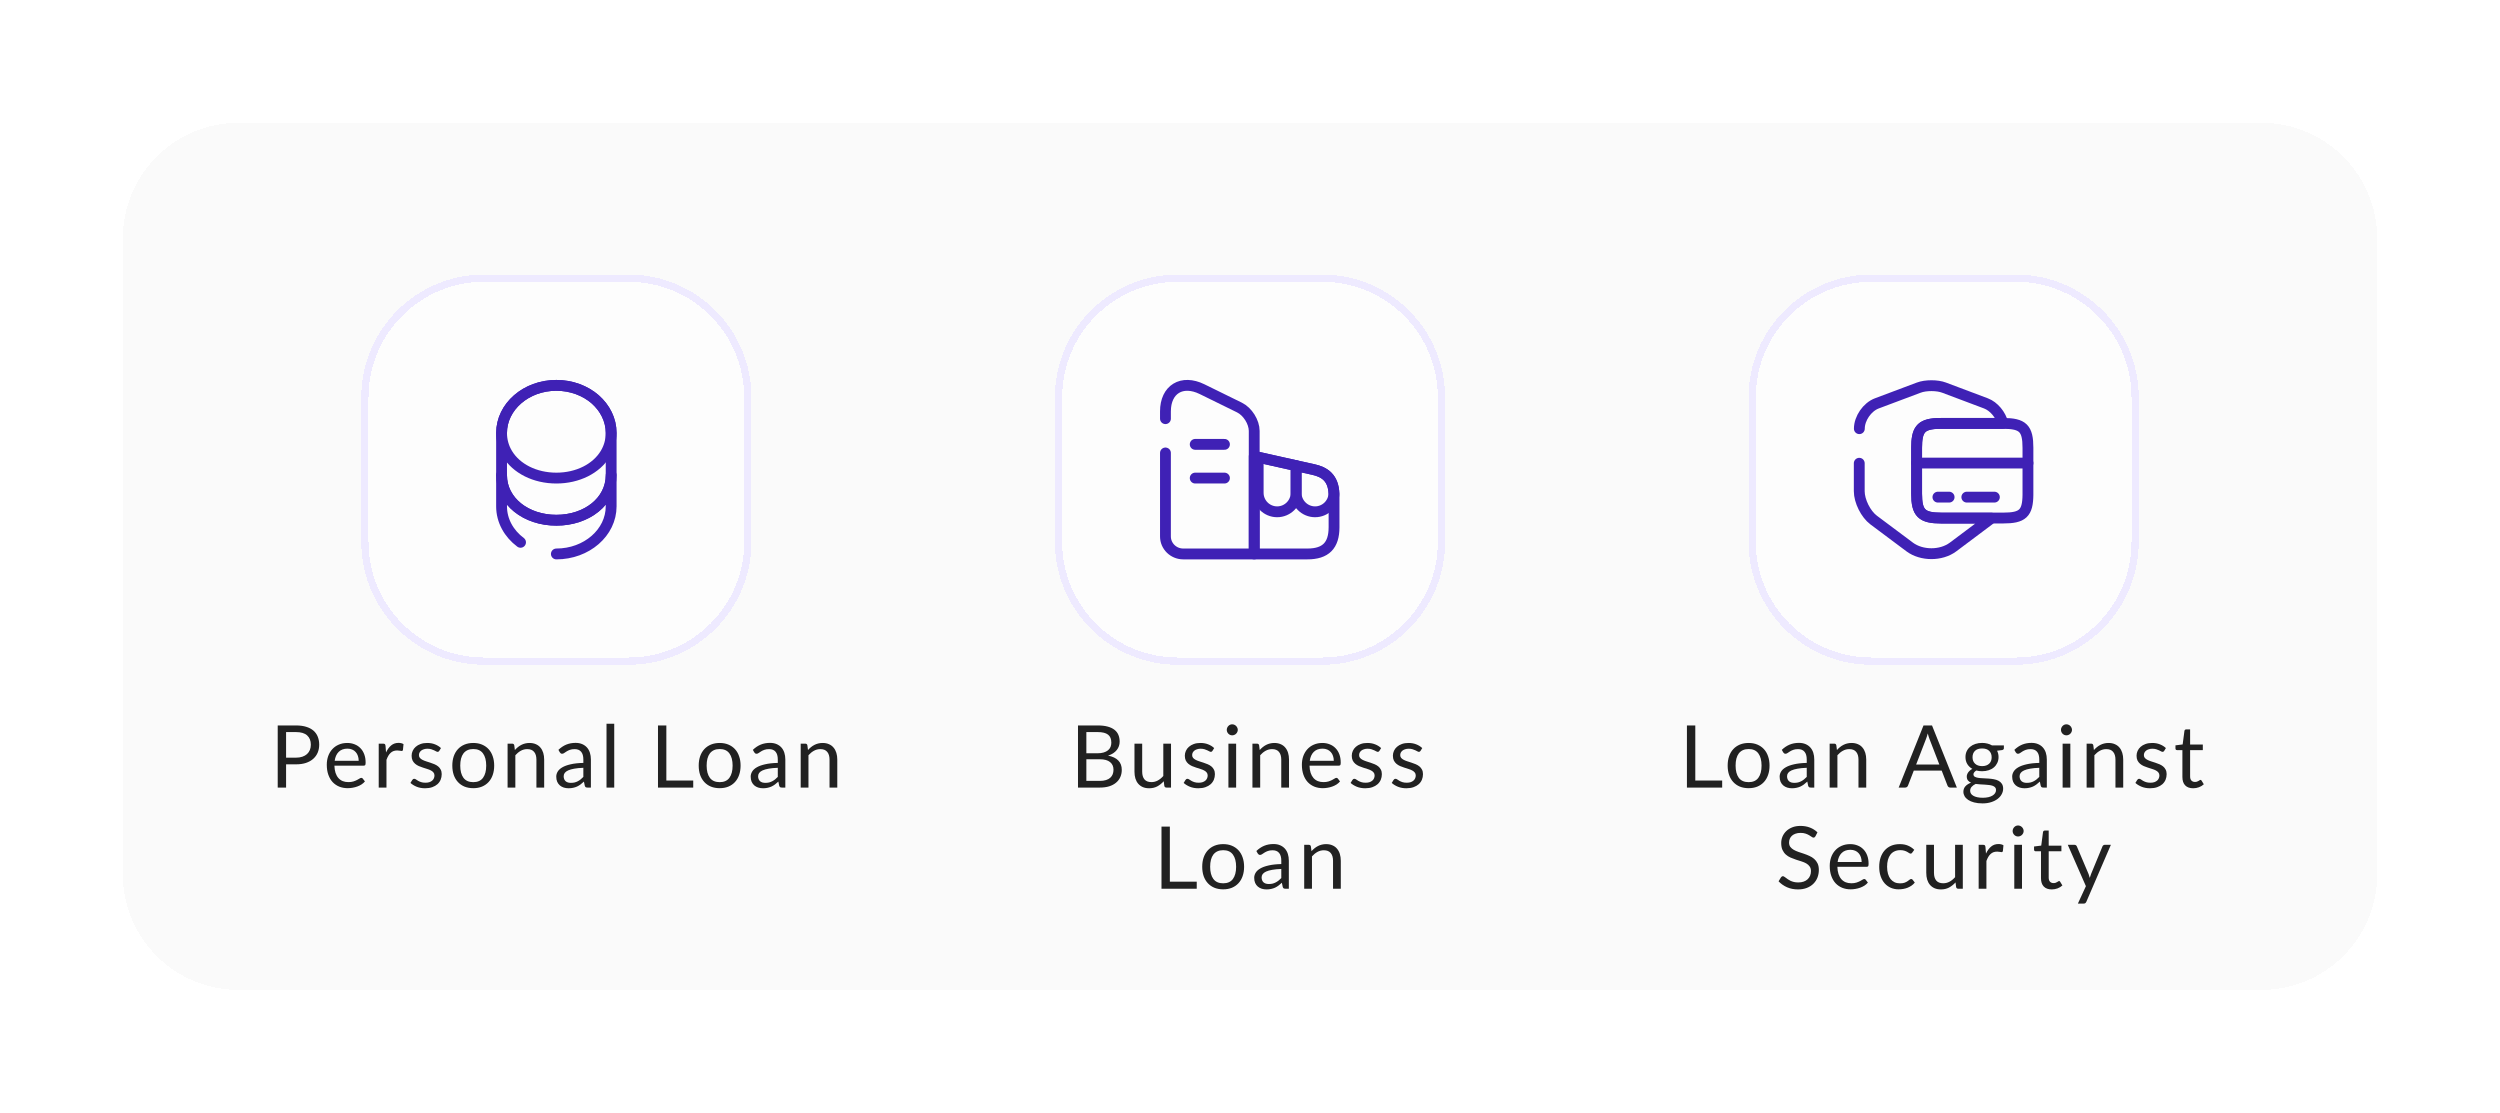 <svg width="346" height="154" viewBox="0 0 346 154" fill="none" xmlns="http://www.w3.org/2000/svg">
<g filter="url(#filter0_d_13148_37785)">
<path d="M17 27C17 18.163 24.163 11 33 11H313C321.837 11 329 18.163 329 27V115C329 123.837 321.837 131 313 131H33C24.163 131 17 123.837 17 115V27Z" fill="#FAFAFA" fill-opacity="0.95" shape-rendering="crispEdges"/>
<path d="M313 10.5C322.113 10.5 329.5 17.887 329.5 27V115C329.5 124.113 322.113 131.5 313 131.5H33C23.887 131.5 16.5 124.113 16.5 115V27C16.5 17.887 23.887 10.5 33 10.5H313Z" stroke="white" shape-rendering="crispEdges"/>
<g filter="url(#filter1_d_13148_37785)">
<path d="M51 43C51 34.163 58.163 27 67 27H87C95.837 27 103 34.163 103 43V63C103 71.837 95.837 79 87 79H67C58.163 79 51 71.837 51 63V43Z" fill="white" fill-opacity="0.5" shape-rendering="crispEdges"/>
<path d="M87 26.5C96.113 26.5 103.5 33.887 103.5 43V63C103.5 72.113 96.113 79.5 87 79.5H67C57.887 79.5 50.5 72.113 50.5 63V43C50.5 33.887 57.887 26.5 67 26.5H87Z" stroke="#EEEAFF" shape-rendering="crispEdges"/>
<path d="M77 64.667C81.189 64.667 84.584 61.715 84.584 58.075V53.758C84.584 57.398 81.189 60 77 60C72.812 60 69.417 57.398 69.417 53.758V58.075C69.417 60.07 70.432 61.855 72.042 63.057" stroke="#3F21B5" stroke-width="1.5" stroke-linecap="round" stroke-linejoin="round"/>
<path d="M84.584 47.925C84.584 48.987 84.292 49.967 83.779 50.807C82.53 52.86 79.964 54.167 77 54.167C74.037 54.167 71.47 52.86 70.222 50.807C69.709 49.967 69.417 48.987 69.417 47.925C69.417 46.105 70.269 44.46 71.634 43.27C73.01 42.069 74.9 41.334 77 41.334C79.1 41.334 80.99 42.069 82.367 43.258C83.732 44.46 84.584 46.105 84.584 47.925Z" stroke="#3F21B5" stroke-width="1.5" stroke-linecap="round" stroke-linejoin="round"/>
<path d="M84.584 47.925V53.758C84.584 57.398 81.189 60 77 60C72.812 60 69.417 57.398 69.417 53.758V47.925C69.417 44.285 72.812 41.334 77 41.334C79.1 41.334 80.99 42.069 82.367 43.258C83.732 44.46 84.584 46.105 84.584 47.925Z" stroke="#3F21B5" stroke-width="1.5" stroke-linecap="round" stroke-linejoin="round"/>
</g>
<path d="M40.974 98.86C41.306 98.86 41.598 98.816 41.85 98.728C42.106 98.64 42.32 98.518 42.492 98.362C42.668 98.202 42.8 98.012 42.888 97.792C42.976 97.572 43.02 97.33 43.02 97.066C43.02 96.518 42.85 96.09 42.51 95.782C42.174 95.474 41.662 95.32 40.974 95.32H39.594V98.86H40.974ZM40.974 94.402C41.518 94.402 41.99 94.466 42.39 94.594C42.794 94.718 43.128 94.896 43.392 95.128C43.656 95.36 43.852 95.64 43.98 95.968C44.112 96.296 44.178 96.662 44.178 97.066C44.178 97.466 44.108 97.832 43.968 98.164C43.828 98.496 43.622 98.782 43.35 99.022C43.082 99.262 42.748 99.45 42.348 99.586C41.952 99.718 41.494 99.784 40.974 99.784H39.594V103H38.436V94.402H40.974ZM49.642 99.298C49.642 99.05 49.606 98.824 49.535 98.62C49.467 98.412 49.364 98.234 49.228 98.086C49.096 97.934 48.934 97.818 48.742 97.738C48.55 97.654 48.333 97.612 48.089 97.612C47.577 97.612 47.17 97.762 46.87 98.062C46.575 98.358 46.391 98.77 46.319 99.298H49.642ZM50.507 102.148C50.374 102.308 50.217 102.448 50.032 102.568C49.849 102.684 49.651 102.78 49.438 102.856C49.23 102.932 49.014 102.988 48.791 103.024C48.566 103.064 48.344 103.084 48.124 103.084C47.705 103.084 47.316 103.014 46.961 102.874C46.608 102.73 46.303 102.522 46.042 102.25C45.786 101.974 45.587 101.634 45.443 101.23C45.298 100.826 45.227 100.362 45.227 99.838C45.227 99.414 45.291 99.018 45.419 98.65C45.55 98.282 45.739 97.964 45.983 97.696C46.227 97.424 46.525 97.212 46.877 97.06C47.228 96.904 47.624 96.826 48.065 96.826C48.428 96.826 48.764 96.888 49.072 97.012C49.385 97.132 49.653 97.308 49.877 97.54C50.105 97.768 50.282 98.052 50.41 98.392C50.538 98.728 50.602 99.112 50.602 99.544C50.602 99.712 50.584 99.824 50.548 99.88C50.513 99.936 50.444 99.964 50.344 99.964H46.282C46.294 100.348 46.346 100.682 46.438 100.966C46.535 101.25 46.666 101.488 46.834 101.68C47.002 101.868 47.203 102.01 47.434 102.106C47.666 102.198 47.926 102.244 48.215 102.244C48.483 102.244 48.712 102.214 48.904 102.154C49.1 102.09 49.269 102.022 49.408 101.95C49.548 101.878 49.664 101.812 49.757 101.752C49.852 101.688 49.934 101.656 50.002 101.656C50.09 101.656 50.158 101.69 50.206 101.758L50.507 102.148ZM53.428 98.14C53.62 97.724 53.856 97.4 54.136 97.168C54.416 96.932 54.758 96.814 55.162 96.814C55.29 96.814 55.412 96.828 55.528 96.856C55.648 96.884 55.754 96.928 55.846 96.988L55.768 97.786C55.744 97.886 55.684 97.936 55.588 97.936C55.532 97.936 55.45 97.924 55.342 97.9C55.234 97.876 55.112 97.864 54.976 97.864C54.784 97.864 54.612 97.892 54.46 97.948C54.312 98.004 54.178 98.088 54.058 98.2C53.942 98.308 53.836 98.444 53.74 98.608C53.648 98.768 53.564 98.952 53.488 99.16V103H52.414V96.922H53.026C53.142 96.922 53.222 96.944 53.266 96.988C53.31 97.032 53.34 97.108 53.356 97.216L53.428 98.14ZM60.79 97.924C60.742 98.012 60.668 98.056 60.568 98.056C60.508 98.056 60.44 98.034 60.364 97.99C60.288 97.946 60.194 97.898 60.082 97.846C59.974 97.79 59.844 97.74 59.692 97.696C59.54 97.648 59.36 97.624 59.152 97.624C58.972 97.624 58.81 97.648 58.666 97.696C58.522 97.74 58.398 97.802 58.294 97.882C58.194 97.962 58.116 98.056 58.06 98.164C58.008 98.268 57.982 98.382 57.982 98.506C57.982 98.662 58.026 98.792 58.114 98.896C58.206 99 58.326 99.09 58.474 99.166C58.622 99.242 58.79 99.31 58.978 99.37C59.166 99.426 59.358 99.488 59.554 99.556C59.754 99.62 59.948 99.692 60.136 99.772C60.324 99.852 60.492 99.952 60.64 100.072C60.788 100.192 60.906 100.34 60.994 100.516C61.086 100.688 61.132 100.896 61.132 101.14C61.132 101.42 61.082 101.68 60.982 101.92C60.882 102.156 60.734 102.362 60.538 102.538C60.342 102.71 60.102 102.846 59.818 102.946C59.534 103.046 59.206 103.096 58.834 103.096C58.41 103.096 58.026 103.028 57.682 102.892C57.338 102.752 57.046 102.574 56.806 102.358L57.058 101.95C57.09 101.898 57.128 101.858 57.172 101.83C57.216 101.802 57.272 101.788 57.34 101.788C57.412 101.788 57.488 101.816 57.568 101.872C57.648 101.928 57.744 101.99 57.856 102.058C57.972 102.126 58.112 102.188 58.276 102.244C58.44 102.3 58.644 102.328 58.888 102.328C59.096 102.328 59.278 102.302 59.434 102.25C59.59 102.194 59.72 102.12 59.824 102.028C59.928 101.936 60.004 101.83 60.052 101.71C60.104 101.59 60.13 101.462 60.13 101.326C60.13 101.158 60.084 101.02 59.992 100.912C59.904 100.8 59.786 100.706 59.638 100.63C59.49 100.55 59.32 100.482 59.128 100.426C58.94 100.366 58.746 100.304 58.546 100.24C58.35 100.176 58.156 100.104 57.964 100.024C57.776 99.94 57.608 99.836 57.46 99.712C57.312 99.588 57.192 99.436 57.1 99.256C57.012 99.072 56.968 98.85 56.968 98.59C56.968 98.358 57.016 98.136 57.112 97.924C57.208 97.708 57.348 97.52 57.532 97.36C57.716 97.196 57.942 97.066 58.21 96.97C58.478 96.874 58.784 96.826 59.128 96.826C59.528 96.826 59.886 96.89 60.202 97.018C60.522 97.142 60.798 97.314 61.03 97.534L60.79 97.924ZM65.504 96.826C65.948 96.826 66.348 96.9 66.704 97.048C67.06 97.196 67.364 97.406 67.616 97.678C67.868 97.95 68.06 98.28 68.192 98.668C68.328 99.052 68.396 99.482 68.396 99.958C68.396 100.438 68.328 100.87 68.192 101.254C68.06 101.638 67.868 101.966 67.616 102.238C67.364 102.51 67.06 102.72 66.704 102.868C66.348 103.012 65.948 103.084 65.504 103.084C65.056 103.084 64.652 103.012 64.292 102.868C63.936 102.72 63.632 102.51 63.38 102.238C63.128 101.966 62.934 101.638 62.798 101.254C62.666 100.87 62.6 100.438 62.6 99.958C62.6 99.482 62.666 99.052 62.798 98.668C62.934 98.28 63.128 97.95 63.38 97.678C63.632 97.406 63.936 97.196 64.292 97.048C64.652 96.9 65.056 96.826 65.504 96.826ZM65.504 102.25C66.104 102.25 66.552 102.05 66.848 101.65C67.144 101.246 67.292 100.684 67.292 99.964C67.292 99.24 67.144 98.676 66.848 98.272C66.552 97.868 66.104 97.666 65.504 97.666C65.2 97.666 64.934 97.718 64.706 97.822C64.482 97.926 64.294 98.076 64.142 98.272C63.994 98.468 63.882 98.71 63.806 98.998C63.734 99.282 63.698 99.604 63.698 99.964C63.698 100.684 63.846 101.246 64.142 101.65C64.442 102.05 64.896 102.25 65.504 102.25ZM71.258 97.804C71.39 97.656 71.53 97.522 71.678 97.402C71.826 97.282 71.982 97.18 72.146 97.096C72.314 97.008 72.49 96.942 72.674 96.898C72.862 96.85 73.064 96.826 73.28 96.826C73.612 96.826 73.904 96.882 74.156 96.994C74.412 97.102 74.624 97.258 74.792 97.462C74.964 97.662 75.094 97.904 75.182 98.188C75.27 98.472 75.314 98.786 75.314 99.13V103H74.24V99.13C74.24 98.67 74.134 98.314 73.922 98.062C73.714 97.806 73.396 97.678 72.968 97.678C72.652 97.678 72.356 97.754 72.08 97.906C71.808 98.058 71.556 98.264 71.324 98.524V103H70.25V96.922H70.892C71.044 96.922 71.138 96.996 71.174 97.144L71.258 97.804ZM80.736 100.264C80.244 100.28 79.824 100.32 79.476 100.384C79.132 100.444 78.85 100.524 78.63 100.624C78.414 100.724 78.256 100.842 78.156 100.978C78.06 101.114 78.012 101.266 78.012 101.434C78.012 101.594 78.038 101.732 78.09 101.848C78.142 101.964 78.212 102.06 78.3 102.136C78.392 102.208 78.498 102.262 78.618 102.298C78.742 102.33 78.874 102.346 79.014 102.346C79.202 102.346 79.374 102.328 79.53 102.292C79.686 102.252 79.832 102.196 79.968 102.124C80.108 102.052 80.24 101.966 80.364 101.866C80.492 101.766 80.616 101.652 80.736 101.524V100.264ZM77.286 97.78C77.622 97.456 77.984 97.214 78.372 97.054C78.76 96.894 79.19 96.814 79.662 96.814C80.002 96.814 80.304 96.87 80.568 96.982C80.832 97.094 81.054 97.25 81.234 97.45C81.414 97.65 81.55 97.892 81.642 98.176C81.734 98.46 81.78 98.772 81.78 99.112V103H81.306C81.202 103 81.122 102.984 81.066 102.952C81.01 102.916 80.966 102.848 80.934 102.748L80.814 102.172C80.654 102.32 80.498 102.452 80.346 102.568C80.194 102.68 80.034 102.776 79.866 102.856C79.698 102.932 79.518 102.99 79.326 103.03C79.138 103.074 78.928 103.096 78.696 103.096C78.46 103.096 78.238 103.064 78.03 103C77.822 102.932 77.64 102.832 77.484 102.7C77.332 102.568 77.21 102.402 77.118 102.202C77.03 101.998 76.986 101.758 76.986 101.482C76.986 101.242 77.052 101.012 77.184 100.792C77.316 100.568 77.53 100.37 77.826 100.198C78.122 100.026 78.508 99.886 78.984 99.778C79.46 99.666 80.044 99.602 80.736 99.586V99.112C80.736 98.64 80.634 98.284 80.43 98.044C80.226 97.8 79.928 97.678 79.536 97.678C79.272 97.678 79.05 97.712 78.87 97.78C78.694 97.844 78.54 97.918 78.408 98.002C78.28 98.082 78.168 98.156 78.072 98.224C77.98 98.288 77.888 98.32 77.796 98.32C77.724 98.32 77.662 98.302 77.61 98.266C77.558 98.226 77.514 98.178 77.478 98.122L77.286 97.78ZM85.01 94.162V103H83.942V94.162H85.01ZM95.943 102.022V103H91.065V94.402H92.223V102.022H95.943ZM99.605 96.826C100.049 96.826 100.449 96.9 100.805 97.048C101.161 97.196 101.465 97.406 101.717 97.678C101.969 97.95 102.161 98.28 102.293 98.668C102.429 99.052 102.497 99.482 102.497 99.958C102.497 100.438 102.429 100.87 102.293 101.254C102.161 101.638 101.969 101.966 101.717 102.238C101.465 102.51 101.161 102.72 100.805 102.868C100.449 103.012 100.049 103.084 99.605 103.084C99.157 103.084 98.753 103.012 98.393 102.868C98.037 102.72 97.733 102.51 97.481 102.238C97.229 101.966 97.035 101.638 96.899 101.254C96.767 100.87 96.701 100.438 96.701 99.958C96.701 99.482 96.767 99.052 96.899 98.668C97.035 98.28 97.229 97.95 97.481 97.678C97.733 97.406 98.037 97.196 98.393 97.048C98.753 96.9 99.157 96.826 99.605 96.826ZM99.605 102.25C100.205 102.25 100.653 102.05 100.949 101.65C101.245 101.246 101.393 100.684 101.393 99.964C101.393 99.24 101.245 98.676 100.949 98.272C100.653 97.868 100.205 97.666 99.605 97.666C99.301 97.666 99.035 97.718 98.807 97.822C98.583 97.926 98.395 98.076 98.243 98.272C98.095 98.468 97.983 98.71 97.907 98.998C97.835 99.282 97.799 99.604 97.799 99.964C97.799 100.684 97.947 101.246 98.243 101.65C98.543 102.05 98.997 102.25 99.605 102.25ZM107.646 100.264C107.154 100.28 106.734 100.32 106.386 100.384C106.042 100.444 105.76 100.524 105.54 100.624C105.324 100.724 105.166 100.842 105.066 100.978C104.97 101.114 104.922 101.266 104.922 101.434C104.922 101.594 104.948 101.732 105 101.848C105.052 101.964 105.122 102.06 105.21 102.136C105.302 102.208 105.408 102.262 105.528 102.298C105.652 102.33 105.784 102.346 105.924 102.346C106.112 102.346 106.284 102.328 106.44 102.292C106.596 102.252 106.742 102.196 106.878 102.124C107.018 102.052 107.15 101.966 107.274 101.866C107.402 101.766 107.526 101.652 107.646 101.524V100.264ZM104.196 97.78C104.532 97.456 104.894 97.214 105.282 97.054C105.67 96.894 106.1 96.814 106.572 96.814C106.912 96.814 107.214 96.87 107.478 96.982C107.742 97.094 107.964 97.25 108.144 97.45C108.324 97.65 108.46 97.892 108.552 98.176C108.644 98.46 108.69 98.772 108.69 99.112V103H108.216C108.112 103 108.032 102.984 107.976 102.952C107.92 102.916 107.876 102.848 107.844 102.748L107.724 102.172C107.564 102.32 107.408 102.452 107.256 102.568C107.104 102.68 106.944 102.776 106.776 102.856C106.608 102.932 106.428 102.99 106.236 103.03C106.048 103.074 105.838 103.096 105.606 103.096C105.37 103.096 105.148 103.064 104.94 103C104.732 102.932 104.55 102.832 104.394 102.7C104.242 102.568 104.12 102.402 104.028 102.202C103.94 101.998 103.896 101.758 103.896 101.482C103.896 101.242 103.962 101.012 104.094 100.792C104.226 100.568 104.44 100.37 104.736 100.198C105.032 100.026 105.418 99.886 105.894 99.778C106.37 99.666 106.954 99.602 107.646 99.586V99.112C107.646 98.64 107.544 98.284 107.34 98.044C107.136 97.8 106.838 97.678 106.446 97.678C106.182 97.678 105.96 97.712 105.78 97.78C105.604 97.844 105.45 97.918 105.318 98.002C105.19 98.082 105.078 98.156 104.982 98.224C104.89 98.288 104.798 98.32 104.706 98.32C104.634 98.32 104.572 98.302 104.52 98.266C104.468 98.226 104.424 98.178 104.388 98.122L104.196 97.78ZM111.825 97.804C111.957 97.656 112.097 97.522 112.245 97.402C112.393 97.282 112.549 97.18 112.713 97.096C112.881 97.008 113.057 96.942 113.241 96.898C113.429 96.85 113.631 96.826 113.847 96.826C114.179 96.826 114.471 96.882 114.723 96.994C114.979 97.102 115.191 97.258 115.359 97.462C115.531 97.662 115.661 97.904 115.749 98.188C115.837 98.472 115.881 98.786 115.881 99.13V103H114.807V99.13C114.807 98.67 114.701 98.314 114.489 98.062C114.281 97.806 113.963 97.678 113.535 97.678C113.219 97.678 112.923 97.754 112.647 97.906C112.375 98.058 112.123 98.264 111.891 98.524V103H110.817V96.922H111.459C111.611 96.922 111.705 96.996 111.741 97.144L111.825 97.804Z" fill="#212121"/>
<g filter="url(#filter2_d_13148_37785)">
<path d="M147 43C147 34.163 154.163 27 163 27H183C191.837 27 199 34.163 199 43V63C199 71.837 191.837 79 183 79H163C154.163 79 147 71.837 147 63V43Z" fill="white" fill-opacity="0.5" shape-rendering="crispEdges"/>
<path d="M183 26.5C192.113 26.5 199.5 33.887 199.5 43V63C199.5 72.113 192.113 79.5 183 79.5H163C153.887 79.5 146.5 72.113 146.5 63V43C146.5 33.887 153.887 26.5 163 26.5H183Z" stroke="#EEEAFF" shape-rendering="crispEdges"/>
<path d="M161.298 45.942V44.938C161.298 41.882 163.573 40.493 166.361 41.858L171.541 44.402C172.661 44.95 173.583 46.408 173.583 47.645V64.667H163.76C162.406 64.667 161.298 63.582 161.298 62.252V50.69" stroke="#3F21B5" stroke-width="1.5" stroke-linecap="round" stroke-linejoin="round"/>
<path d="M184.631 56.57V60.98C184.631 63.5 183.465 64.667 180.945 64.667H173.583V51.157L174.131 51.273L179.381 52.452L181.75 52.977C183.29 53.315 184.55 54.108 184.62 56.348C184.631 56.418 184.631 56.488 184.631 56.57Z" stroke="#3F21B5" stroke-width="1.5" stroke-linecap="round" stroke-linejoin="round"/>
<path d="M165.417 49.5H169.465" stroke="#3F21B5" stroke-width="1.5" stroke-linecap="round" stroke-linejoin="round"/>
<path d="M165.417 54.166H169.465" stroke="#3F21B5" stroke-width="1.5" stroke-linecap="round" stroke-linejoin="round"/>
<path d="M179.382 52.452V56.208C179.382 57.655 178.204 58.833 176.757 58.833C175.31 58.833 174.132 57.655 174.132 56.208V51.273L179.382 52.452Z" stroke="#3F21B5" stroke-width="1.5" stroke-linecap="round" stroke-linejoin="round"/>
<path d="M184.62 56.348C184.55 57.725 183.407 58.833 182.007 58.833C180.56 58.833 179.382 57.655 179.382 56.208V52.452L181.75 52.977C183.29 53.315 184.55 54.108 184.62 56.348Z" stroke="#3F21B5" stroke-width="1.5" stroke-linecap="round" stroke-linejoin="round"/>
</g>
<path d="M152.212 102.076C152.544 102.076 152.83 102.038 153.07 101.962C153.31 101.886 153.506 101.78 153.658 101.644C153.814 101.504 153.928 101.34 154 101.152C154.072 100.96 154.108 100.75 154.108 100.522C154.108 100.078 153.95 99.728 153.634 99.472C153.318 99.212 152.844 99.082 152.212 99.082H150.352V102.076H152.212ZM150.352 95.32V98.254H151.888C152.216 98.254 152.5 98.218 152.74 98.146C152.984 98.074 153.184 97.974 153.34 97.846C153.5 97.718 153.618 97.564 153.694 97.384C153.77 97.2 153.808 97 153.808 96.784C153.808 96.276 153.656 95.906 153.352 95.674C153.048 95.438 152.576 95.32 151.936 95.32H150.352ZM151.936 94.402C152.464 94.402 152.918 94.454 153.298 94.558C153.682 94.662 153.996 94.81 154.24 95.002C154.488 95.194 154.67 95.43 154.786 95.71C154.902 95.986 154.96 96.298 154.96 96.646C154.96 96.858 154.926 97.062 154.858 97.258C154.794 97.45 154.696 97.63 154.564 97.798C154.432 97.966 154.264 98.118 154.06 98.254C153.86 98.386 153.624 98.494 153.352 98.578C153.984 98.698 154.458 98.924 154.774 99.256C155.094 99.584 155.254 100.016 155.254 100.552C155.254 100.916 155.186 101.248 155.05 101.548C154.918 101.848 154.722 102.106 154.462 102.322C154.206 102.538 153.89 102.706 153.514 102.826C153.138 102.942 152.71 103 152.23 103H149.194V94.402H151.936ZM162.069 96.922V103H161.433C161.281 103 161.185 102.926 161.145 102.778L161.061 102.124C160.797 102.416 160.501 102.652 160.173 102.832C159.845 103.008 159.469 103.096 159.045 103.096C158.713 103.096 158.419 103.042 158.163 102.934C157.911 102.822 157.699 102.666 157.527 102.466C157.355 102.266 157.225 102.024 157.137 101.74C157.053 101.456 157.011 101.142 157.011 100.798V96.922H158.079V100.798C158.079 101.258 158.183 101.614 158.391 101.866C158.603 102.118 158.925 102.244 159.357 102.244C159.673 102.244 159.967 102.17 160.239 102.022C160.515 101.87 160.769 101.662 161.001 101.398V96.922H162.069ZM167.802 97.924C167.754 98.012 167.68 98.056 167.58 98.056C167.52 98.056 167.452 98.034 167.376 97.99C167.3 97.946 167.206 97.898 167.094 97.846C166.986 97.79 166.856 97.74 166.704 97.696C166.552 97.648 166.372 97.624 166.164 97.624C165.984 97.624 165.822 97.648 165.678 97.696C165.534 97.74 165.41 97.802 165.306 97.882C165.206 97.962 165.128 98.056 165.072 98.164C165.02 98.268 164.994 98.382 164.994 98.506C164.994 98.662 165.038 98.792 165.126 98.896C165.218 99 165.338 99.09 165.486 99.166C165.634 99.242 165.802 99.31 165.99 99.37C166.178 99.426 166.37 99.488 166.566 99.556C166.766 99.62 166.96 99.692 167.148 99.772C167.336 99.852 167.504 99.952 167.652 100.072C167.8 100.192 167.918 100.34 168.006 100.516C168.098 100.688 168.144 100.896 168.144 101.14C168.144 101.42 168.094 101.68 167.994 101.92C167.894 102.156 167.746 102.362 167.55 102.538C167.354 102.71 167.114 102.846 166.83 102.946C166.546 103.046 166.218 103.096 165.846 103.096C165.422 103.096 165.038 103.028 164.694 102.892C164.35 102.752 164.058 102.574 163.818 102.358L164.07 101.95C164.102 101.898 164.14 101.858 164.184 101.83C164.228 101.802 164.284 101.788 164.352 101.788C164.424 101.788 164.5 101.816 164.58 101.872C164.66 101.928 164.756 101.99 164.868 102.058C164.984 102.126 165.124 102.188 165.288 102.244C165.452 102.3 165.656 102.328 165.9 102.328C166.108 102.328 166.29 102.302 166.446 102.25C166.602 102.194 166.732 102.12 166.836 102.028C166.94 101.936 167.016 101.83 167.064 101.71C167.116 101.59 167.142 101.462 167.142 101.326C167.142 101.158 167.096 101.02 167.004 100.912C166.916 100.8 166.798 100.706 166.65 100.63C166.502 100.55 166.332 100.482 166.14 100.426C165.952 100.366 165.758 100.304 165.558 100.24C165.362 100.176 165.168 100.104 164.976 100.024C164.788 99.94 164.62 99.836 164.472 99.712C164.324 99.588 164.204 99.436 164.112 99.256C164.024 99.072 163.98 98.85 163.98 98.59C163.98 98.358 164.028 98.136 164.124 97.924C164.22 97.708 164.36 97.52 164.544 97.36C164.728 97.196 164.954 97.066 165.222 96.97C165.49 96.874 165.796 96.826 166.14 96.826C166.54 96.826 166.898 96.89 167.214 97.018C167.534 97.142 167.81 97.314 168.042 97.534L167.802 97.924ZM171.081 96.922V103H170.013V96.922H171.081ZM171.309 95.014C171.309 95.118 171.287 95.216 171.243 95.308C171.203 95.396 171.147 95.476 171.075 95.548C171.007 95.616 170.925 95.67 170.829 95.71C170.737 95.75 170.639 95.77 170.535 95.77C170.431 95.77 170.333 95.75 170.241 95.71C170.153 95.67 170.075 95.616 170.007 95.548C169.939 95.476 169.885 95.396 169.845 95.308C169.805 95.216 169.785 95.118 169.785 95.014C169.785 94.91 169.805 94.812 169.845 94.72C169.885 94.624 169.939 94.542 170.007 94.474C170.075 94.402 170.153 94.346 170.241 94.306C170.333 94.266 170.431 94.246 170.535 94.246C170.639 94.246 170.737 94.266 170.829 94.306C170.925 94.346 171.007 94.402 171.075 94.474C171.147 94.542 171.203 94.624 171.243 94.72C171.287 94.812 171.309 94.91 171.309 95.014ZM174.344 97.804C174.476 97.656 174.616 97.522 174.764 97.402C174.912 97.282 175.068 97.18 175.232 97.096C175.4 97.008 175.576 96.942 175.76 96.898C175.948 96.85 176.15 96.826 176.366 96.826C176.698 96.826 176.99 96.882 177.242 96.994C177.498 97.102 177.71 97.258 177.878 97.462C178.05 97.662 178.18 97.904 178.268 98.188C178.356 98.472 178.4 98.786 178.4 99.13V103H177.326V99.13C177.326 98.67 177.22 98.314 177.008 98.062C176.8 97.806 176.482 97.678 176.054 97.678C175.738 97.678 175.442 97.754 175.166 97.906C174.894 98.058 174.642 98.264 174.41 98.524V103H173.336V96.922H173.978C174.13 96.922 174.224 96.996 174.26 97.144L174.344 97.804ZM184.596 99.298C184.596 99.05 184.56 98.824 184.488 98.62C184.42 98.412 184.318 98.234 184.182 98.086C184.05 97.934 183.888 97.818 183.696 97.738C183.504 97.654 183.286 97.612 183.042 97.612C182.53 97.612 182.124 97.762 181.824 98.062C181.528 98.358 181.344 98.77 181.272 99.298H184.596ZM185.46 102.148C185.328 102.308 185.17 102.448 184.986 102.568C184.802 102.684 184.604 102.78 184.392 102.856C184.184 102.932 183.968 102.988 183.744 103.024C183.52 103.064 183.298 103.084 183.078 103.084C182.658 103.084 182.27 103.014 181.914 102.874C181.562 102.73 181.256 102.522 180.996 102.25C180.74 101.974 180.54 101.634 180.396 101.23C180.252 100.826 180.18 100.362 180.18 99.838C180.18 99.414 180.244 99.018 180.372 98.65C180.504 98.282 180.692 97.964 180.936 97.696C181.18 97.424 181.478 97.212 181.83 97.06C182.182 96.904 182.578 96.826 183.018 96.826C183.382 96.826 183.718 96.888 184.026 97.012C184.338 97.132 184.606 97.308 184.83 97.54C185.058 97.768 185.236 98.052 185.364 98.392C185.492 98.728 185.556 99.112 185.556 99.544C185.556 99.712 185.538 99.824 185.502 99.88C185.466 99.936 185.398 99.964 185.298 99.964H181.236C181.248 100.348 181.3 100.682 181.392 100.966C181.488 101.25 181.62 101.488 181.788 101.68C181.956 101.868 182.156 102.01 182.388 102.106C182.62 102.198 182.88 102.244 183.168 102.244C183.436 102.244 183.666 102.214 183.858 102.154C184.054 102.09 184.222 102.022 184.362 101.95C184.502 101.878 184.618 101.812 184.71 101.752C184.806 101.688 184.888 101.656 184.956 101.656C185.044 101.656 185.112 101.69 185.16 101.758L185.46 102.148ZM190.907 97.924C190.859 98.012 190.785 98.056 190.685 98.056C190.625 98.056 190.557 98.034 190.481 97.99C190.405 97.946 190.311 97.898 190.199 97.846C190.091 97.79 189.961 97.74 189.809 97.696C189.657 97.648 189.477 97.624 189.269 97.624C189.089 97.624 188.927 97.648 188.783 97.696C188.639 97.74 188.515 97.802 188.411 97.882C188.311 97.962 188.233 98.056 188.177 98.164C188.125 98.268 188.099 98.382 188.099 98.506C188.099 98.662 188.143 98.792 188.231 98.896C188.323 99 188.443 99.09 188.591 99.166C188.739 99.242 188.907 99.31 189.095 99.37C189.283 99.426 189.475 99.488 189.671 99.556C189.871 99.62 190.065 99.692 190.253 99.772C190.441 99.852 190.609 99.952 190.757 100.072C190.905 100.192 191.023 100.34 191.111 100.516C191.203 100.688 191.249 100.896 191.249 101.14C191.249 101.42 191.199 101.68 191.099 101.92C190.999 102.156 190.851 102.362 190.655 102.538C190.459 102.71 190.219 102.846 189.935 102.946C189.651 103.046 189.323 103.096 188.951 103.096C188.527 103.096 188.143 103.028 187.799 102.892C187.455 102.752 187.163 102.574 186.923 102.358L187.175 101.95C187.207 101.898 187.245 101.858 187.289 101.83C187.333 101.802 187.389 101.788 187.457 101.788C187.529 101.788 187.605 101.816 187.685 101.872C187.765 101.928 187.861 101.99 187.973 102.058C188.089 102.126 188.229 102.188 188.393 102.244C188.557 102.3 188.761 102.328 189.005 102.328C189.213 102.328 189.395 102.302 189.551 102.25C189.707 102.194 189.837 102.12 189.941 102.028C190.045 101.936 190.121 101.83 190.169 101.71C190.221 101.59 190.247 101.462 190.247 101.326C190.247 101.158 190.201 101.02 190.109 100.912C190.021 100.8 189.903 100.706 189.755 100.63C189.607 100.55 189.437 100.482 189.245 100.426C189.057 100.366 188.863 100.304 188.663 100.24C188.467 100.176 188.273 100.104 188.081 100.024C187.893 99.94 187.725 99.836 187.577 99.712C187.429 99.588 187.309 99.436 187.217 99.256C187.129 99.072 187.085 98.85 187.085 98.59C187.085 98.358 187.133 98.136 187.229 97.924C187.325 97.708 187.465 97.52 187.649 97.36C187.833 97.196 188.059 97.066 188.327 96.97C188.595 96.874 188.901 96.826 189.245 96.826C189.645 96.826 190.003 96.89 190.319 97.018C190.639 97.142 190.915 97.314 191.147 97.534L190.907 97.924ZM196.599 97.924C196.551 98.012 196.477 98.056 196.377 98.056C196.317 98.056 196.249 98.034 196.173 97.99C196.097 97.946 196.003 97.898 195.891 97.846C195.783 97.79 195.653 97.74 195.501 97.696C195.349 97.648 195.169 97.624 194.961 97.624C194.781 97.624 194.619 97.648 194.475 97.696C194.331 97.74 194.207 97.802 194.103 97.882C194.003 97.962 193.925 98.056 193.869 98.164C193.817 98.268 193.791 98.382 193.791 98.506C193.791 98.662 193.835 98.792 193.923 98.896C194.015 99 194.135 99.09 194.283 99.166C194.431 99.242 194.599 99.31 194.787 99.37C194.975 99.426 195.167 99.488 195.363 99.556C195.563 99.62 195.757 99.692 195.945 99.772C196.133 99.852 196.301 99.952 196.449 100.072C196.597 100.192 196.715 100.34 196.803 100.516C196.895 100.688 196.941 100.896 196.941 101.14C196.941 101.42 196.891 101.68 196.791 101.92C196.691 102.156 196.543 102.362 196.347 102.538C196.151 102.71 195.911 102.846 195.627 102.946C195.343 103.046 195.015 103.096 194.643 103.096C194.219 103.096 193.835 103.028 193.491 102.892C193.147 102.752 192.855 102.574 192.615 102.358L192.867 101.95C192.899 101.898 192.937 101.858 192.981 101.83C193.025 101.802 193.081 101.788 193.149 101.788C193.221 101.788 193.297 101.816 193.377 101.872C193.457 101.928 193.553 101.99 193.665 102.058C193.781 102.126 193.921 102.188 194.085 102.244C194.249 102.3 194.453 102.328 194.697 102.328C194.905 102.328 195.087 102.302 195.243 102.25C195.399 102.194 195.529 102.12 195.633 102.028C195.737 101.936 195.813 101.83 195.861 101.71C195.913 101.59 195.939 101.462 195.939 101.326C195.939 101.158 195.893 101.02 195.801 100.912C195.713 100.8 195.595 100.706 195.447 100.63C195.299 100.55 195.129 100.482 194.937 100.426C194.749 100.366 194.555 100.304 194.355 100.24C194.159 100.176 193.965 100.104 193.773 100.024C193.585 99.94 193.417 99.836 193.269 99.712C193.121 99.588 193.001 99.436 192.909 99.256C192.821 99.072 192.777 98.85 192.777 98.59C192.777 98.358 192.825 98.136 192.921 97.924C193.017 97.708 193.157 97.52 193.341 97.36C193.525 97.196 193.751 97.066 194.019 96.97C194.287 96.874 194.593 96.826 194.937 96.826C195.337 96.826 195.695 96.89 196.011 97.018C196.331 97.142 196.607 97.314 196.839 97.534L196.599 97.924ZM165.628 116.022V117H160.75V108.402H161.908V116.022H165.628ZM169.291 110.826C169.735 110.826 170.135 110.9 170.491 111.048C170.847 111.196 171.151 111.406 171.403 111.678C171.655 111.95 171.847 112.28 171.979 112.668C172.115 113.052 172.183 113.482 172.183 113.958C172.183 114.438 172.115 114.87 171.979 115.254C171.847 115.638 171.655 115.966 171.403 116.238C171.151 116.51 170.847 116.72 170.491 116.868C170.135 117.012 169.735 117.084 169.291 117.084C168.843 117.084 168.439 117.012 168.079 116.868C167.723 116.72 167.419 116.51 167.167 116.238C166.915 115.966 166.721 115.638 166.585 115.254C166.453 114.87 166.387 114.438 166.387 113.958C166.387 113.482 166.453 113.052 166.585 112.668C166.721 112.28 166.915 111.95 167.167 111.678C167.419 111.406 167.723 111.196 168.079 111.048C168.439 110.9 168.843 110.826 169.291 110.826ZM169.291 116.25C169.891 116.25 170.339 116.05 170.635 115.65C170.931 115.246 171.079 114.684 171.079 113.964C171.079 113.24 170.931 112.676 170.635 112.272C170.339 111.868 169.891 111.666 169.291 111.666C168.987 111.666 168.721 111.718 168.493 111.822C168.269 111.926 168.081 112.076 167.929 112.272C167.781 112.468 167.669 112.71 167.593 112.998C167.521 113.282 167.485 113.604 167.485 113.964C167.485 114.684 167.633 115.246 167.929 115.65C168.229 116.05 168.683 116.25 169.291 116.25ZM177.331 114.264C176.839 114.28 176.419 114.32 176.071 114.384C175.727 114.444 175.445 114.524 175.225 114.624C175.009 114.724 174.851 114.842 174.751 114.978C174.655 115.114 174.607 115.266 174.607 115.434C174.607 115.594 174.633 115.732 174.685 115.848C174.737 115.964 174.807 116.06 174.895 116.136C174.987 116.208 175.093 116.262 175.213 116.298C175.337 116.33 175.469 116.346 175.609 116.346C175.797 116.346 175.969 116.328 176.125 116.292C176.281 116.252 176.427 116.196 176.563 116.124C176.703 116.052 176.835 115.966 176.959 115.866C177.087 115.766 177.211 115.652 177.331 115.524V114.264ZM173.881 111.78C174.217 111.456 174.579 111.214 174.967 111.054C175.355 110.894 175.785 110.814 176.257 110.814C176.597 110.814 176.899 110.87 177.163 110.982C177.427 111.094 177.649 111.25 177.829 111.45C178.009 111.65 178.145 111.892 178.237 112.176C178.329 112.46 178.375 112.772 178.375 113.112V117H177.901C177.797 117 177.717 116.984 177.661 116.952C177.605 116.916 177.561 116.848 177.529 116.748L177.409 116.172C177.249 116.32 177.093 116.452 176.941 116.568C176.789 116.68 176.629 116.776 176.461 116.856C176.293 116.932 176.113 116.99 175.921 117.03C175.733 117.074 175.523 117.096 175.291 117.096C175.055 117.096 174.833 117.064 174.625 117C174.417 116.932 174.235 116.832 174.079 116.7C173.927 116.568 173.805 116.402 173.713 116.202C173.625 115.998 173.581 115.758 173.581 115.482C173.581 115.242 173.647 115.012 173.779 114.792C173.911 114.568 174.125 114.37 174.421 114.198C174.717 114.026 175.103 113.886 175.579 113.778C176.055 113.666 176.639 113.602 177.331 113.586V113.112C177.331 112.64 177.229 112.284 177.025 112.044C176.821 111.8 176.523 111.678 176.131 111.678C175.867 111.678 175.645 111.712 175.465 111.78C175.289 111.844 175.135 111.918 175.003 112.002C174.875 112.082 174.763 112.156 174.667 112.224C174.575 112.288 174.483 112.32 174.391 112.32C174.319 112.32 174.257 112.302 174.205 112.266C174.153 112.226 174.109 112.178 174.073 112.122L173.881 111.78ZM181.51 111.804C181.642 111.656 181.782 111.522 181.93 111.402C182.078 111.282 182.234 111.18 182.398 111.096C182.566 111.008 182.742 110.942 182.926 110.898C183.114 110.85 183.316 110.826 183.532 110.826C183.864 110.826 184.156 110.882 184.408 110.994C184.664 111.102 184.876 111.258 185.044 111.462C185.216 111.662 185.346 111.904 185.434 112.188C185.522 112.472 185.566 112.786 185.566 113.13V117H184.492V113.13C184.492 112.67 184.386 112.314 184.174 112.062C183.966 111.806 183.648 111.678 183.22 111.678C182.904 111.678 182.608 111.754 182.332 111.906C182.06 112.058 181.808 112.264 181.576 112.524V117H180.502V110.922H181.144C181.296 110.922 181.39 110.996 181.426 111.144L181.51 111.804Z" fill="#212121"/>
<g filter="url(#filter3_d_13148_37785)">
<path d="M243 43C243 34.163 250.163 27 259 27H279C287.837 27 295 34.163 295 43V63C295 71.837 287.837 79 279 79H259C250.163 79 243 71.837 243 63V43Z" fill="white" fill-opacity="0.5" shape-rendering="crispEdges"/>
<path d="M279 26.5C288.113 26.5 295.5 33.887 295.5 43V63C295.5 72.113 288.113 79.5 279 79.5H259C249.887 79.5 242.5 72.113 242.5 63V43C242.5 33.887 249.887 26.5 259 26.5H279Z" stroke="#EEEAFF" shape-rendering="crispEdges"/>
<path d="M257.333 47.33C257.333 45.907 258.418 44.332 259.748 43.83L265.558 41.648C266.515 41.286 268.101 41.286 269.058 41.648L274.856 43.83C275.965 44.25 276.91 45.416 277.201 46.606H268.685C268.428 46.606 268.195 46.618 267.973 46.618C265.815 46.746 265.255 47.528 265.255 49.99V56.325C265.255 59.02 265.943 59.708 268.685 59.708H275.591C275.486 59.802 275.381 59.883 275.276 59.977L270.295 63.71C268.65 64.935 265.966 64.935 264.31 63.71L259.316 59.977C258.22 59.16 257.321 57.352 257.321 55.986V52.113" stroke="#3F21B5" stroke-width="1.5" stroke-linecap="round" stroke-linejoin="round"/>
<path d="M265.267 52.09H280.667" stroke="#3F21B5" stroke-width="1.5" stroke-miterlimit="10" stroke-linecap="round" stroke-linejoin="round"/>
<path d="M280.667 49.99V56.465C280.643 59.055 279.932 59.696 277.237 59.696H268.697C265.955 59.696 265.267 59.008 265.267 56.313V49.978C265.267 47.528 265.827 46.746 267.985 46.606C268.207 46.606 268.44 46.595 268.697 46.595H277.237C279.978 46.606 280.667 47.283 280.667 49.99Z" stroke="#3F21B5" stroke-width="1.5" stroke-linecap="round" stroke-linejoin="round"/>
<path d="M268.206 56.803H269.758" stroke="#3F21B5" stroke-width="1.5" stroke-miterlimit="10" stroke-linecap="round" stroke-linejoin="round"/>
<path d="M272.208 56.803H276.023" stroke="#3F21B5" stroke-width="1.5" stroke-miterlimit="10" stroke-linecap="round" stroke-linejoin="round"/>
</g>
<path d="M238.349 102.022V103H233.471V94.402H234.629V102.022H238.349ZM242.012 96.826C242.456 96.826 242.856 96.9 243.212 97.048C243.568 97.196 243.872 97.406 244.124 97.678C244.376 97.95 244.568 98.28 244.7 98.668C244.836 99.052 244.904 99.482 244.904 99.958C244.904 100.438 244.836 100.87 244.7 101.254C244.568 101.638 244.376 101.966 244.124 102.238C243.872 102.51 243.568 102.72 243.212 102.868C242.856 103.012 242.456 103.084 242.012 103.084C241.564 103.084 241.16 103.012 240.8 102.868C240.444 102.72 240.14 102.51 239.888 102.238C239.636 101.966 239.442 101.638 239.306 101.254C239.174 100.87 239.108 100.438 239.108 99.958C239.108 99.482 239.174 99.052 239.306 98.668C239.442 98.28 239.636 97.95 239.888 97.678C240.14 97.406 240.444 97.196 240.8 97.048C241.16 96.9 241.564 96.826 242.012 96.826ZM242.012 102.25C242.612 102.25 243.06 102.05 243.356 101.65C243.652 101.246 243.8 100.684 243.8 99.964C243.8 99.24 243.652 98.676 243.356 98.272C243.06 97.868 242.612 97.666 242.012 97.666C241.708 97.666 241.442 97.718 241.214 97.822C240.99 97.926 240.802 98.076 240.65 98.272C240.502 98.468 240.39 98.71 240.314 98.998C240.242 99.282 240.206 99.604 240.206 99.964C240.206 100.684 240.354 101.246 240.65 101.65C240.95 102.05 241.404 102.25 242.012 102.25ZM250.052 100.264C249.56 100.28 249.14 100.32 248.792 100.384C248.448 100.444 248.166 100.524 247.946 100.624C247.73 100.724 247.572 100.842 247.472 100.978C247.376 101.114 247.328 101.266 247.328 101.434C247.328 101.594 247.354 101.732 247.406 101.848C247.458 101.964 247.528 102.06 247.616 102.136C247.708 102.208 247.814 102.262 247.934 102.298C248.058 102.33 248.19 102.346 248.33 102.346C248.518 102.346 248.69 102.328 248.846 102.292C249.002 102.252 249.148 102.196 249.284 102.124C249.424 102.052 249.556 101.966 249.68 101.866C249.808 101.766 249.932 101.652 250.052 101.524V100.264ZM246.602 97.78C246.938 97.456 247.3 97.214 247.688 97.054C248.076 96.894 248.506 96.814 248.978 96.814C249.318 96.814 249.62 96.87 249.884 96.982C250.148 97.094 250.37 97.25 250.55 97.45C250.73 97.65 250.866 97.892 250.958 98.176C251.05 98.46 251.096 98.772 251.096 99.112V103H250.622C250.518 103 250.438 102.984 250.382 102.952C250.326 102.916 250.282 102.848 250.25 102.748L250.13 102.172C249.97 102.32 249.814 102.452 249.662 102.568C249.51 102.68 249.35 102.776 249.182 102.856C249.014 102.932 248.834 102.99 248.642 103.03C248.454 103.074 248.244 103.096 248.012 103.096C247.776 103.096 247.554 103.064 247.346 103C247.138 102.932 246.956 102.832 246.8 102.7C246.648 102.568 246.526 102.402 246.434 102.202C246.346 101.998 246.302 101.758 246.302 101.482C246.302 101.242 246.368 101.012 246.5 100.792C246.632 100.568 246.846 100.37 247.142 100.198C247.438 100.026 247.824 99.886 248.3 99.778C248.776 99.666 249.36 99.602 250.052 99.586V99.112C250.052 98.64 249.95 98.284 249.746 98.044C249.542 97.8 249.244 97.678 248.852 97.678C248.588 97.678 248.366 97.712 248.186 97.78C248.01 97.844 247.856 97.918 247.724 98.002C247.596 98.082 247.484 98.156 247.388 98.224C247.296 98.288 247.204 98.32 247.112 98.32C247.04 98.32 246.978 98.302 246.926 98.266C246.874 98.226 246.83 98.178 246.794 98.122L246.602 97.78ZM254.231 97.804C254.363 97.656 254.503 97.522 254.651 97.402C254.799 97.282 254.955 97.18 255.119 97.096C255.287 97.008 255.463 96.942 255.647 96.898C255.835 96.85 256.037 96.826 256.253 96.826C256.585 96.826 256.877 96.882 257.129 96.994C257.385 97.102 257.597 97.258 257.765 97.462C257.937 97.662 258.067 97.904 258.155 98.188C258.243 98.472 258.287 98.786 258.287 99.13V103H257.213V99.13C257.213 98.67 257.107 98.314 256.895 98.062C256.687 97.806 256.369 97.678 255.941 97.678C255.625 97.678 255.329 97.754 255.053 97.906C254.781 98.058 254.529 98.264 254.297 98.524V103H253.223V96.922H253.865C254.017 96.922 254.111 96.996 254.147 97.144L254.231 97.804ZM268.404 99.808L267.054 96.31C267.014 96.206 266.972 96.086 266.928 95.95C266.884 95.81 266.842 95.662 266.802 95.506C266.718 95.83 266.632 96.1 266.544 96.316L265.194 99.808H268.404ZM270.828 103H269.928C269.824 103 269.74 102.974 269.676 102.922C269.612 102.87 269.564 102.804 269.532 102.724L268.728 100.648H264.87L264.066 102.724C264.042 102.796 263.996 102.86 263.928 102.916C263.86 102.972 263.776 103 263.676 103H262.776L266.214 94.402H267.39L270.828 103ZM274.325 100.03C274.541 100.03 274.731 100 274.895 99.94C275.059 99.88 275.197 99.796 275.309 99.688C275.421 99.58 275.505 99.452 275.561 99.304C275.617 99.152 275.645 98.986 275.645 98.806C275.645 98.434 275.531 98.138 275.303 97.918C275.079 97.698 274.753 97.588 274.325 97.588C273.893 97.588 273.563 97.698 273.335 97.918C273.111 98.138 272.999 98.434 272.999 98.806C272.999 98.986 273.027 99.152 273.083 99.304C273.143 99.452 273.229 99.58 273.341 99.688C273.453 99.796 273.591 99.88 273.755 99.94C273.919 100 274.109 100.03 274.325 100.03ZM276.251 103.33C276.251 103.182 276.209 103.062 276.125 102.97C276.041 102.878 275.927 102.806 275.783 102.754C275.643 102.702 275.479 102.666 275.291 102.646C275.103 102.622 274.903 102.604 274.691 102.592C274.483 102.58 274.271 102.568 274.055 102.556C273.839 102.544 273.631 102.524 273.431 102.496C273.207 102.6 273.023 102.732 272.879 102.892C272.739 103.048 272.669 103.232 272.669 103.444C272.669 103.58 272.703 103.706 272.771 103.822C272.843 103.942 272.951 104.044 273.095 104.128C273.239 104.216 273.419 104.284 273.635 104.332C273.855 104.384 274.113 104.41 274.409 104.41C274.697 104.41 274.955 104.384 275.183 104.332C275.411 104.28 275.603 104.206 275.759 104.11C275.919 104.014 276.041 103.9 276.125 103.768C276.209 103.636 276.251 103.49 276.251 103.33ZM277.337 97.162V97.558C277.337 97.69 277.253 97.774 277.085 97.81L276.395 97.9C276.531 98.164 276.599 98.456 276.599 98.776C276.599 99.072 276.541 99.342 276.425 99.586C276.313 99.826 276.157 100.032 275.957 100.204C275.757 100.376 275.517 100.508 275.237 100.6C274.957 100.692 274.653 100.738 274.325 100.738C274.041 100.738 273.773 100.704 273.521 100.636C273.393 100.716 273.295 100.802 273.227 100.894C273.159 100.982 273.125 101.072 273.125 101.164C273.125 101.308 273.183 101.418 273.299 101.494C273.419 101.566 273.575 101.618 273.767 101.65C273.959 101.682 274.177 101.702 274.421 101.71C274.669 101.718 274.921 101.732 275.177 101.752C275.437 101.768 275.689 101.798 275.933 101.842C276.181 101.886 276.401 101.958 276.593 102.058C276.785 102.158 276.939 102.296 277.055 102.472C277.175 102.648 277.235 102.876 277.235 103.156C277.235 103.416 277.169 103.668 277.037 103.912C276.909 104.156 276.723 104.372 276.479 104.56C276.235 104.752 275.935 104.904 275.579 105.016C275.227 105.132 274.829 105.19 274.385 105.19C273.941 105.19 273.553 105.146 273.221 105.058C272.889 104.97 272.613 104.852 272.393 104.704C272.173 104.556 272.007 104.384 271.895 104.188C271.787 103.996 271.733 103.794 271.733 103.582C271.733 103.282 271.827 103.028 272.015 102.82C272.203 102.612 272.461 102.446 272.789 102.322C272.609 102.242 272.465 102.136 272.357 102.004C272.253 101.868 272.201 101.686 272.201 101.458C272.201 101.37 272.217 101.28 272.249 101.188C272.281 101.092 272.329 100.998 272.393 100.906C272.461 100.81 272.543 100.72 272.639 100.636C272.735 100.552 272.847 100.478 272.975 100.414C272.675 100.246 272.441 100.024 272.273 99.748C272.105 99.468 272.021 99.144 272.021 98.776C272.021 98.48 272.077 98.212 272.189 97.972C272.305 97.728 272.465 97.522 272.669 97.354C272.873 97.182 273.115 97.05 273.395 96.958C273.679 96.866 273.989 96.82 274.325 96.82C274.589 96.82 274.835 96.85 275.063 96.91C275.291 96.966 275.499 97.05 275.687 97.162H277.337ZM282.236 100.264C281.744 100.28 281.324 100.32 280.976 100.384C280.632 100.444 280.35 100.524 280.13 100.624C279.914 100.724 279.756 100.842 279.656 100.978C279.56 101.114 279.512 101.266 279.512 101.434C279.512 101.594 279.538 101.732 279.59 101.848C279.642 101.964 279.712 102.06 279.8 102.136C279.892 102.208 279.998 102.262 280.118 102.298C280.242 102.33 280.374 102.346 280.514 102.346C280.702 102.346 280.874 102.328 281.03 102.292C281.186 102.252 281.332 102.196 281.468 102.124C281.608 102.052 281.74 101.966 281.864 101.866C281.992 101.766 282.116 101.652 282.236 101.524V100.264ZM278.786 97.78C279.122 97.456 279.484 97.214 279.872 97.054C280.26 96.894 280.69 96.814 281.162 96.814C281.502 96.814 281.804 96.87 282.068 96.982C282.332 97.094 282.554 97.25 282.734 97.45C282.914 97.65 283.05 97.892 283.142 98.176C283.234 98.46 283.28 98.772 283.28 99.112V103H282.806C282.702 103 282.622 102.984 282.566 102.952C282.51 102.916 282.466 102.848 282.434 102.748L282.314 102.172C282.154 102.32 281.998 102.452 281.846 102.568C281.694 102.68 281.534 102.776 281.366 102.856C281.198 102.932 281.018 102.99 280.826 103.03C280.638 103.074 280.428 103.096 280.196 103.096C279.96 103.096 279.738 103.064 279.53 103C279.322 102.932 279.14 102.832 278.984 102.7C278.832 102.568 278.71 102.402 278.618 102.202C278.53 101.998 278.486 101.758 278.486 101.482C278.486 101.242 278.552 101.012 278.684 100.792C278.816 100.568 279.03 100.37 279.326 100.198C279.622 100.026 280.008 99.886 280.484 99.778C280.96 99.666 281.544 99.602 282.236 99.586V99.112C282.236 98.64 282.134 98.284 281.93 98.044C281.726 97.8 281.428 97.678 281.036 97.678C280.772 97.678 280.55 97.712 280.37 97.78C280.194 97.844 280.04 97.918 279.908 98.002C279.78 98.082 279.668 98.156 279.572 98.224C279.48 98.288 279.388 98.32 279.296 98.32C279.224 98.32 279.162 98.302 279.11 98.266C279.058 98.226 279.014 98.178 278.978 98.122L278.786 97.78ZM286.535 96.922V103H285.467V96.922H286.535ZM286.763 95.014C286.763 95.118 286.741 95.216 286.697 95.308C286.657 95.396 286.601 95.476 286.529 95.548C286.461 95.616 286.379 95.67 286.283 95.71C286.191 95.75 286.093 95.77 285.989 95.77C285.885 95.77 285.787 95.75 285.695 95.71C285.607 95.67 285.529 95.616 285.461 95.548C285.393 95.476 285.339 95.396 285.299 95.308C285.259 95.216 285.239 95.118 285.239 95.014C285.239 94.91 285.259 94.812 285.299 94.72C285.339 94.624 285.393 94.542 285.461 94.474C285.529 94.402 285.607 94.346 285.695 94.306C285.787 94.266 285.885 94.246 285.989 94.246C286.093 94.246 286.191 94.266 286.283 94.306C286.379 94.346 286.461 94.402 286.529 94.474C286.601 94.542 286.657 94.624 286.697 94.72C286.741 94.812 286.763 94.91 286.763 95.014ZM289.797 97.804C289.929 97.656 290.069 97.522 290.217 97.402C290.365 97.282 290.521 97.18 290.685 97.096C290.853 97.008 291.029 96.942 291.213 96.898C291.401 96.85 291.603 96.826 291.819 96.826C292.151 96.826 292.443 96.882 292.695 96.994C292.951 97.102 293.163 97.258 293.331 97.462C293.503 97.662 293.633 97.904 293.721 98.188C293.809 98.472 293.853 98.786 293.853 99.13V103H292.779V99.13C292.779 98.67 292.673 98.314 292.461 98.062C292.253 97.806 291.935 97.678 291.507 97.678C291.191 97.678 290.895 97.754 290.619 97.906C290.347 98.058 290.095 98.264 289.863 98.524V103H288.789V96.922H289.431C289.583 96.922 289.677 96.996 289.713 97.144L289.797 97.804ZM299.521 97.924C299.473 98.012 299.399 98.056 299.299 98.056C299.239 98.056 299.171 98.034 299.095 97.99C299.019 97.946 298.925 97.898 298.813 97.846C298.705 97.79 298.575 97.74 298.423 97.696C298.271 97.648 298.091 97.624 297.883 97.624C297.703 97.624 297.541 97.648 297.397 97.696C297.253 97.74 297.129 97.802 297.025 97.882C296.925 97.962 296.847 98.056 296.791 98.164C296.739 98.268 296.713 98.382 296.713 98.506C296.713 98.662 296.757 98.792 296.845 98.896C296.937 99 297.057 99.09 297.205 99.166C297.353 99.242 297.521 99.31 297.709 99.37C297.897 99.426 298.089 99.488 298.285 99.556C298.485 99.62 298.679 99.692 298.867 99.772C299.055 99.852 299.223 99.952 299.371 100.072C299.519 100.192 299.637 100.34 299.725 100.516C299.817 100.688 299.863 100.896 299.863 101.14C299.863 101.42 299.813 101.68 299.713 101.92C299.613 102.156 299.465 102.362 299.269 102.538C299.073 102.71 298.833 102.846 298.549 102.946C298.265 103.046 297.937 103.096 297.565 103.096C297.141 103.096 296.757 103.028 296.413 102.892C296.069 102.752 295.777 102.574 295.537 102.358L295.789 101.95C295.821 101.898 295.859 101.858 295.903 101.83C295.947 101.802 296.003 101.788 296.071 101.788C296.143 101.788 296.219 101.816 296.299 101.872C296.379 101.928 296.475 101.99 296.587 102.058C296.703 102.126 296.843 102.188 297.007 102.244C297.171 102.3 297.375 102.328 297.619 102.328C297.827 102.328 298.009 102.302 298.165 102.25C298.321 102.194 298.451 102.12 298.555 102.028C298.659 101.936 298.735 101.83 298.783 101.71C298.835 101.59 298.861 101.462 298.861 101.326C298.861 101.158 298.815 101.02 298.723 100.912C298.635 100.8 298.517 100.706 298.369 100.63C298.221 100.55 298.051 100.482 297.859 100.426C297.671 100.366 297.477 100.304 297.277 100.24C297.081 100.176 296.887 100.104 296.695 100.024C296.507 99.94 296.339 99.836 296.191 99.712C296.043 99.588 295.923 99.436 295.831 99.256C295.743 99.072 295.699 98.85 295.699 98.59C295.699 98.358 295.747 98.136 295.843 97.924C295.939 97.708 296.079 97.52 296.263 97.36C296.447 97.196 296.673 97.066 296.941 96.97C297.209 96.874 297.515 96.826 297.859 96.826C298.259 96.826 298.617 96.89 298.933 97.018C299.253 97.142 299.529 97.314 299.761 97.534L299.521 97.924ZM303.538 103.096C303.058 103.096 302.688 102.962 302.428 102.694C302.172 102.426 302.044 102.04 302.044 101.536V97.816H301.312C301.248 97.816 301.194 97.798 301.15 97.762C301.106 97.722 301.084 97.662 301.084 97.582V97.156L302.08 97.03L302.326 95.152C302.338 95.092 302.364 95.044 302.404 95.008C302.448 94.968 302.504 94.948 302.572 94.948H303.112V97.042H304.87V97.816H303.112V101.464C303.112 101.72 303.174 101.91 303.298 102.034C303.422 102.158 303.582 102.22 303.778 102.22C303.89 102.22 303.986 102.206 304.066 102.178C304.15 102.146 304.222 102.112 304.282 102.076C304.342 102.04 304.392 102.008 304.432 101.98C304.476 101.948 304.514 101.932 304.546 101.932C304.602 101.932 304.652 101.966 304.696 102.034L305.008 102.544C304.824 102.716 304.602 102.852 304.342 102.952C304.082 103.048 303.814 103.096 303.538 103.096ZM251.254 109.746C251.218 109.806 251.178 109.852 251.134 109.884C251.094 109.912 251.044 109.926 250.984 109.926C250.916 109.926 250.836 109.892 250.744 109.824C250.652 109.756 250.536 109.682 250.396 109.602C250.26 109.518 250.094 109.442 249.898 109.374C249.706 109.306 249.472 109.272 249.196 109.272C248.936 109.272 248.706 109.308 248.506 109.38C248.31 109.448 248.144 109.542 248.008 109.662C247.876 109.782 247.776 109.924 247.708 110.088C247.64 110.248 247.606 110.422 247.606 110.61C247.606 110.85 247.664 111.05 247.78 111.21C247.9 111.366 248.056 111.5 248.248 111.612C248.444 111.724 248.664 111.822 248.908 111.906C249.156 111.986 249.408 112.07 249.664 112.158C249.924 112.246 250.176 112.346 250.42 112.458C250.668 112.566 250.888 112.704 251.08 112.872C251.276 113.04 251.432 113.246 251.548 113.49C251.668 113.734 251.728 114.034 251.728 114.39C251.728 114.766 251.664 115.12 251.536 115.452C251.408 115.78 251.22 116.066 250.972 116.31C250.728 116.554 250.426 116.746 250.066 116.886C249.71 117.026 249.304 117.096 248.848 117.096C248.288 117.096 247.78 116.996 247.324 116.796C246.868 116.592 246.478 116.318 246.154 115.974L246.49 115.422C246.522 115.378 246.56 115.342 246.604 115.314C246.652 115.282 246.704 115.266 246.76 115.266C246.812 115.266 246.87 115.288 246.934 115.332C247.002 115.372 247.078 115.424 247.162 115.488C247.246 115.552 247.342 115.622 247.45 115.698C247.558 115.774 247.68 115.844 247.816 115.908C247.956 115.972 248.114 116.026 248.29 116.07C248.466 116.11 248.664 116.13 248.884 116.13C249.16 116.13 249.406 116.092 249.622 116.016C249.838 115.94 250.02 115.834 250.168 115.698C250.32 115.558 250.436 115.392 250.516 115.2C250.596 115.008 250.636 114.794 250.636 114.558C250.636 114.298 250.576 114.086 250.456 113.922C250.34 113.754 250.186 113.614 249.994 113.502C249.802 113.39 249.582 113.296 249.334 113.22C249.086 113.14 248.834 113.06 248.578 112.98C248.322 112.896 248.07 112.8 247.822 112.692C247.574 112.584 247.354 112.444 247.162 112.272C246.97 112.1 246.814 111.886 246.694 111.63C246.578 111.37 246.52 111.05 246.52 110.67C246.52 110.366 246.578 110.072 246.694 109.788C246.814 109.504 246.986 109.252 247.21 109.032C247.438 108.812 247.716 108.636 248.044 108.504C248.376 108.372 248.756 108.306 249.184 108.306C249.664 108.306 250.1 108.382 250.492 108.534C250.888 108.686 251.236 108.906 251.536 109.194L251.254 109.746ZM257.652 113.298C257.652 113.05 257.616 112.824 257.544 112.62C257.476 112.412 257.374 112.234 257.238 112.086C257.106 111.934 256.944 111.818 256.752 111.738C256.56 111.654 256.342 111.612 256.098 111.612C255.586 111.612 255.18 111.762 254.88 112.062C254.584 112.358 254.4 112.77 254.328 113.298H257.652ZM258.516 116.148C258.384 116.308 258.226 116.448 258.042 116.568C257.858 116.684 257.66 116.78 257.448 116.856C257.24 116.932 257.024 116.988 256.8 117.024C256.576 117.064 256.354 117.084 256.134 117.084C255.714 117.084 255.326 117.014 254.97 116.874C254.618 116.73 254.312 116.522 254.052 116.25C253.796 115.974 253.596 115.634 253.452 115.23C253.308 114.826 253.236 114.362 253.236 113.838C253.236 113.414 253.3 113.018 253.428 112.65C253.56 112.282 253.748 111.964 253.992 111.696C254.236 111.424 254.534 111.212 254.886 111.06C255.238 110.904 255.634 110.826 256.074 110.826C256.438 110.826 256.774 110.888 257.082 111.012C257.394 111.132 257.662 111.308 257.886 111.54C258.114 111.768 258.292 112.052 258.42 112.392C258.548 112.728 258.612 113.112 258.612 113.544C258.612 113.712 258.594 113.824 258.558 113.88C258.522 113.936 258.454 113.964 258.354 113.964H254.292C254.304 114.348 254.356 114.682 254.448 114.966C254.544 115.25 254.676 115.488 254.844 115.68C255.012 115.868 255.212 116.01 255.444 116.106C255.676 116.198 255.936 116.244 256.224 116.244C256.492 116.244 256.722 116.214 256.914 116.154C257.11 116.09 257.278 116.022 257.418 115.95C257.558 115.878 257.674 115.812 257.766 115.752C257.862 115.688 257.944 115.656 258.012 115.656C258.1 115.656 258.168 115.69 258.216 115.758L258.516 116.148ZM264.654 112.002C264.622 112.046 264.59 112.08 264.558 112.104C264.526 112.128 264.482 112.14 264.426 112.14C264.366 112.14 264.3 112.116 264.228 112.068C264.156 112.016 264.066 111.96 263.958 111.9C263.854 111.84 263.724 111.786 263.568 111.738C263.416 111.686 263.228 111.66 263.004 111.66C262.704 111.66 262.44 111.714 262.212 111.822C261.984 111.926 261.792 112.078 261.636 112.278C261.484 112.478 261.368 112.72 261.288 113.004C261.212 113.288 261.174 113.606 261.174 113.958C261.174 114.326 261.216 114.654 261.3 114.942C261.384 115.226 261.502 115.466 261.654 115.662C261.81 115.854 261.996 116.002 262.212 116.106C262.432 116.206 262.678 116.256 262.95 116.256C263.21 116.256 263.424 116.226 263.592 116.166C263.76 116.102 263.898 116.032 264.006 115.956C264.118 115.88 264.21 115.812 264.282 115.752C264.358 115.688 264.432 115.656 264.504 115.656C264.592 115.656 264.66 115.69 264.708 115.758L265.008 116.148C264.876 116.312 264.726 116.452 264.558 116.568C264.39 116.684 264.208 116.782 264.012 116.862C263.82 116.938 263.618 116.994 263.406 117.03C263.194 117.066 262.978 117.084 262.758 117.084C262.378 117.084 262.024 117.014 261.696 116.874C261.372 116.734 261.09 116.532 260.85 116.268C260.61 116 260.422 115.672 260.286 115.284C260.15 114.896 260.082 114.454 260.082 113.958C260.082 113.506 260.144 113.088 260.268 112.704C260.396 112.32 260.58 111.99 260.82 111.714C261.064 111.434 261.362 111.216 261.714 111.06C262.07 110.904 262.478 110.826 262.938 110.826C263.366 110.826 263.742 110.896 264.066 111.036C264.394 111.172 264.684 111.366 264.936 111.618L264.654 112.002ZM271.653 110.922V117H271.017C270.865 117 270.769 116.926 270.729 116.778L270.645 116.124C270.381 116.416 270.085 116.652 269.757 116.832C269.429 117.008 269.053 117.096 268.629 117.096C268.297 117.096 268.003 117.042 267.747 116.934C267.495 116.822 267.283 116.666 267.111 116.466C266.939 116.266 266.809 116.024 266.721 115.74C266.637 115.456 266.595 115.142 266.595 114.798V110.922H267.663V114.798C267.663 115.258 267.767 115.614 267.975 115.866C268.187 116.118 268.509 116.244 268.941 116.244C269.257 116.244 269.551 116.17 269.823 116.022C270.099 115.87 270.353 115.662 270.585 115.398V110.922H271.653ZM274.86 112.14C275.052 111.724 275.288 111.4 275.568 111.168C275.848 110.932 276.19 110.814 276.594 110.814C276.722 110.814 276.844 110.828 276.96 110.856C277.08 110.884 277.186 110.928 277.278 110.988L277.2 111.786C277.176 111.886 277.116 111.936 277.02 111.936C276.964 111.936 276.882 111.924 276.774 111.9C276.666 111.876 276.544 111.864 276.408 111.864C276.216 111.864 276.044 111.892 275.892 111.948C275.744 112.004 275.61 112.088 275.49 112.2C275.374 112.308 275.268 112.444 275.172 112.608C275.08 112.768 274.996 112.952 274.92 113.16V117H273.846V110.922H274.458C274.574 110.922 274.654 110.944 274.698 110.988C274.742 111.032 274.772 111.108 274.788 111.216L274.86 112.14ZM279.845 110.922V117H278.777V110.922H279.845ZM280.073 109.014C280.073 109.118 280.051 109.216 280.007 109.308C279.967 109.396 279.911 109.476 279.839 109.548C279.771 109.616 279.689 109.67 279.593 109.71C279.501 109.75 279.403 109.77 279.299 109.77C279.195 109.77 279.097 109.75 279.005 109.71C278.917 109.67 278.839 109.616 278.771 109.548C278.703 109.476 278.649 109.396 278.609 109.308C278.569 109.216 278.549 109.118 278.549 109.014C278.549 108.91 278.569 108.812 278.609 108.72C278.649 108.624 278.703 108.542 278.771 108.474C278.839 108.402 278.917 108.346 279.005 108.306C279.097 108.266 279.195 108.246 279.299 108.246C279.403 108.246 279.501 108.266 279.593 108.306C279.689 108.346 279.771 108.402 279.839 108.474C279.911 108.542 279.967 108.624 280.007 108.72C280.051 108.812 280.073 108.91 280.073 109.014ZM283.966 117.096C283.486 117.096 283.116 116.962 282.856 116.694C282.6 116.426 282.472 116.04 282.472 115.536V111.816H281.74C281.676 111.816 281.622 111.798 281.578 111.762C281.534 111.722 281.512 111.662 281.512 111.582V111.156L282.508 111.03L282.754 109.152C282.766 109.092 282.792 109.044 282.832 109.008C282.876 108.968 282.932 108.948 283 108.948H283.54V111.042H285.298V111.816H283.54V115.464C283.54 115.72 283.602 115.91 283.726 116.034C283.85 116.158 284.01 116.22 284.206 116.22C284.318 116.22 284.414 116.206 284.494 116.178C284.578 116.146 284.65 116.112 284.71 116.076C284.77 116.04 284.82 116.008 284.86 115.98C284.904 115.948 284.942 115.932 284.974 115.932C285.03 115.932 285.08 115.966 285.124 116.034L285.436 116.544C285.252 116.716 285.03 116.852 284.77 116.952C284.51 117.048 284.242 117.096 283.966 117.096ZM292.145 110.922L288.755 118.794C288.719 118.874 288.673 118.938 288.617 118.986C288.565 119.034 288.483 119.058 288.371 119.058H287.579L288.689 116.646L286.181 110.922H287.105C287.197 110.922 287.269 110.946 287.321 110.994C287.377 111.038 287.415 111.088 287.435 111.144L289.061 114.972C289.125 115.14 289.179 115.316 289.223 115.5C289.279 115.312 289.339 115.134 289.403 114.966L290.981 111.144C291.005 111.08 291.045 111.028 291.101 110.988C291.161 110.944 291.227 110.922 291.299 110.922H292.145Z" fill="#212121"/>
</g>
<defs>
<filter id="filter0_d_13148_37785" x="0" y="0" width="346" height="154" filterUnits="userSpaceOnUse" color-interpolation-filters="sRGB">
<feFlood flood-opacity="0" result="BackgroundImageFix"/>
<feColorMatrix in="SourceAlpha" type="matrix" values="0 0 0 0 0 0 0 0 0 0 0 0 0 0 0 0 0 0 127 0" result="hardAlpha"/>
<feOffset dy="6"/>
<feGaussianBlur stdDeviation="8"/>
<feComposite in2="hardAlpha" operator="out"/>
<feColorMatrix type="matrix" values="0 0 0 0 0 0 0 0 0 0 0 0 0 0 0 0 0 0 0.25 0"/>
<feBlend mode="normal" in2="BackgroundImageFix" result="effect1_dropShadow_13148_37785"/>
<feBlend mode="normal" in="SourceGraphic" in2="effect1_dropShadow_13148_37785" result="shape"/>
</filter>
<filter id="filter1_d_13148_37785" x="38" y="20" width="78" height="78" filterUnits="userSpaceOnUse" color-interpolation-filters="sRGB">
<feFlood flood-opacity="0" result="BackgroundImageFix"/>
<feColorMatrix in="SourceAlpha" type="matrix" values="0 0 0 0 0 0 0 0 0 0 0 0 0 0 0 0 0 0 127 0" result="hardAlpha"/>
<feOffset dy="6"/>
<feGaussianBlur stdDeviation="6"/>
<feComposite in2="hardAlpha" operator="out"/>
<feColorMatrix type="matrix" values="0 0 0 0 0.349 0 0 0 0 0.18 0 0 0 0 1 0 0 0 0.06 0"/>
<feBlend mode="normal" in2="BackgroundImageFix" result="effect1_dropShadow_13148_37785"/>
<feBlend mode="normal" in="SourceGraphic" in2="effect1_dropShadow_13148_37785" result="shape"/>
</filter>
<filter id="filter2_d_13148_37785" x="134" y="20" width="78" height="78" filterUnits="userSpaceOnUse" color-interpolation-filters="sRGB">
<feFlood flood-opacity="0" result="BackgroundImageFix"/>
<feColorMatrix in="SourceAlpha" type="matrix" values="0 0 0 0 0 0 0 0 0 0 0 0 0 0 0 0 0 0 127 0" result="hardAlpha"/>
<feOffset dy="6"/>
<feGaussianBlur stdDeviation="6"/>
<feComposite in2="hardAlpha" operator="out"/>
<feColorMatrix type="matrix" values="0 0 0 0 0.349 0 0 0 0 0.18 0 0 0 0 1 0 0 0 0.06 0"/>
<feBlend mode="normal" in2="BackgroundImageFix" result="effect1_dropShadow_13148_37785"/>
<feBlend mode="normal" in="SourceGraphic" in2="effect1_dropShadow_13148_37785" result="shape"/>
</filter>
<filter id="filter3_d_13148_37785" x="230" y="20" width="78" height="78" filterUnits="userSpaceOnUse" color-interpolation-filters="sRGB">
<feFlood flood-opacity="0" result="BackgroundImageFix"/>
<feColorMatrix in="SourceAlpha" type="matrix" values="0 0 0 0 0 0 0 0 0 0 0 0 0 0 0 0 0 0 127 0" result="hardAlpha"/>
<feOffset dy="6"/>
<feGaussianBlur stdDeviation="6"/>
<feComposite in2="hardAlpha" operator="out"/>
<feColorMatrix type="matrix" values="0 0 0 0 0.349 0 0 0 0 0.18 0 0 0 0 1 0 0 0 0.06 0"/>
<feBlend mode="normal" in2="BackgroundImageFix" result="effect1_dropShadow_13148_37785"/>
<feBlend mode="normal" in="SourceGraphic" in2="effect1_dropShadow_13148_37785" result="shape"/>
</filter>
</defs>
</svg>
